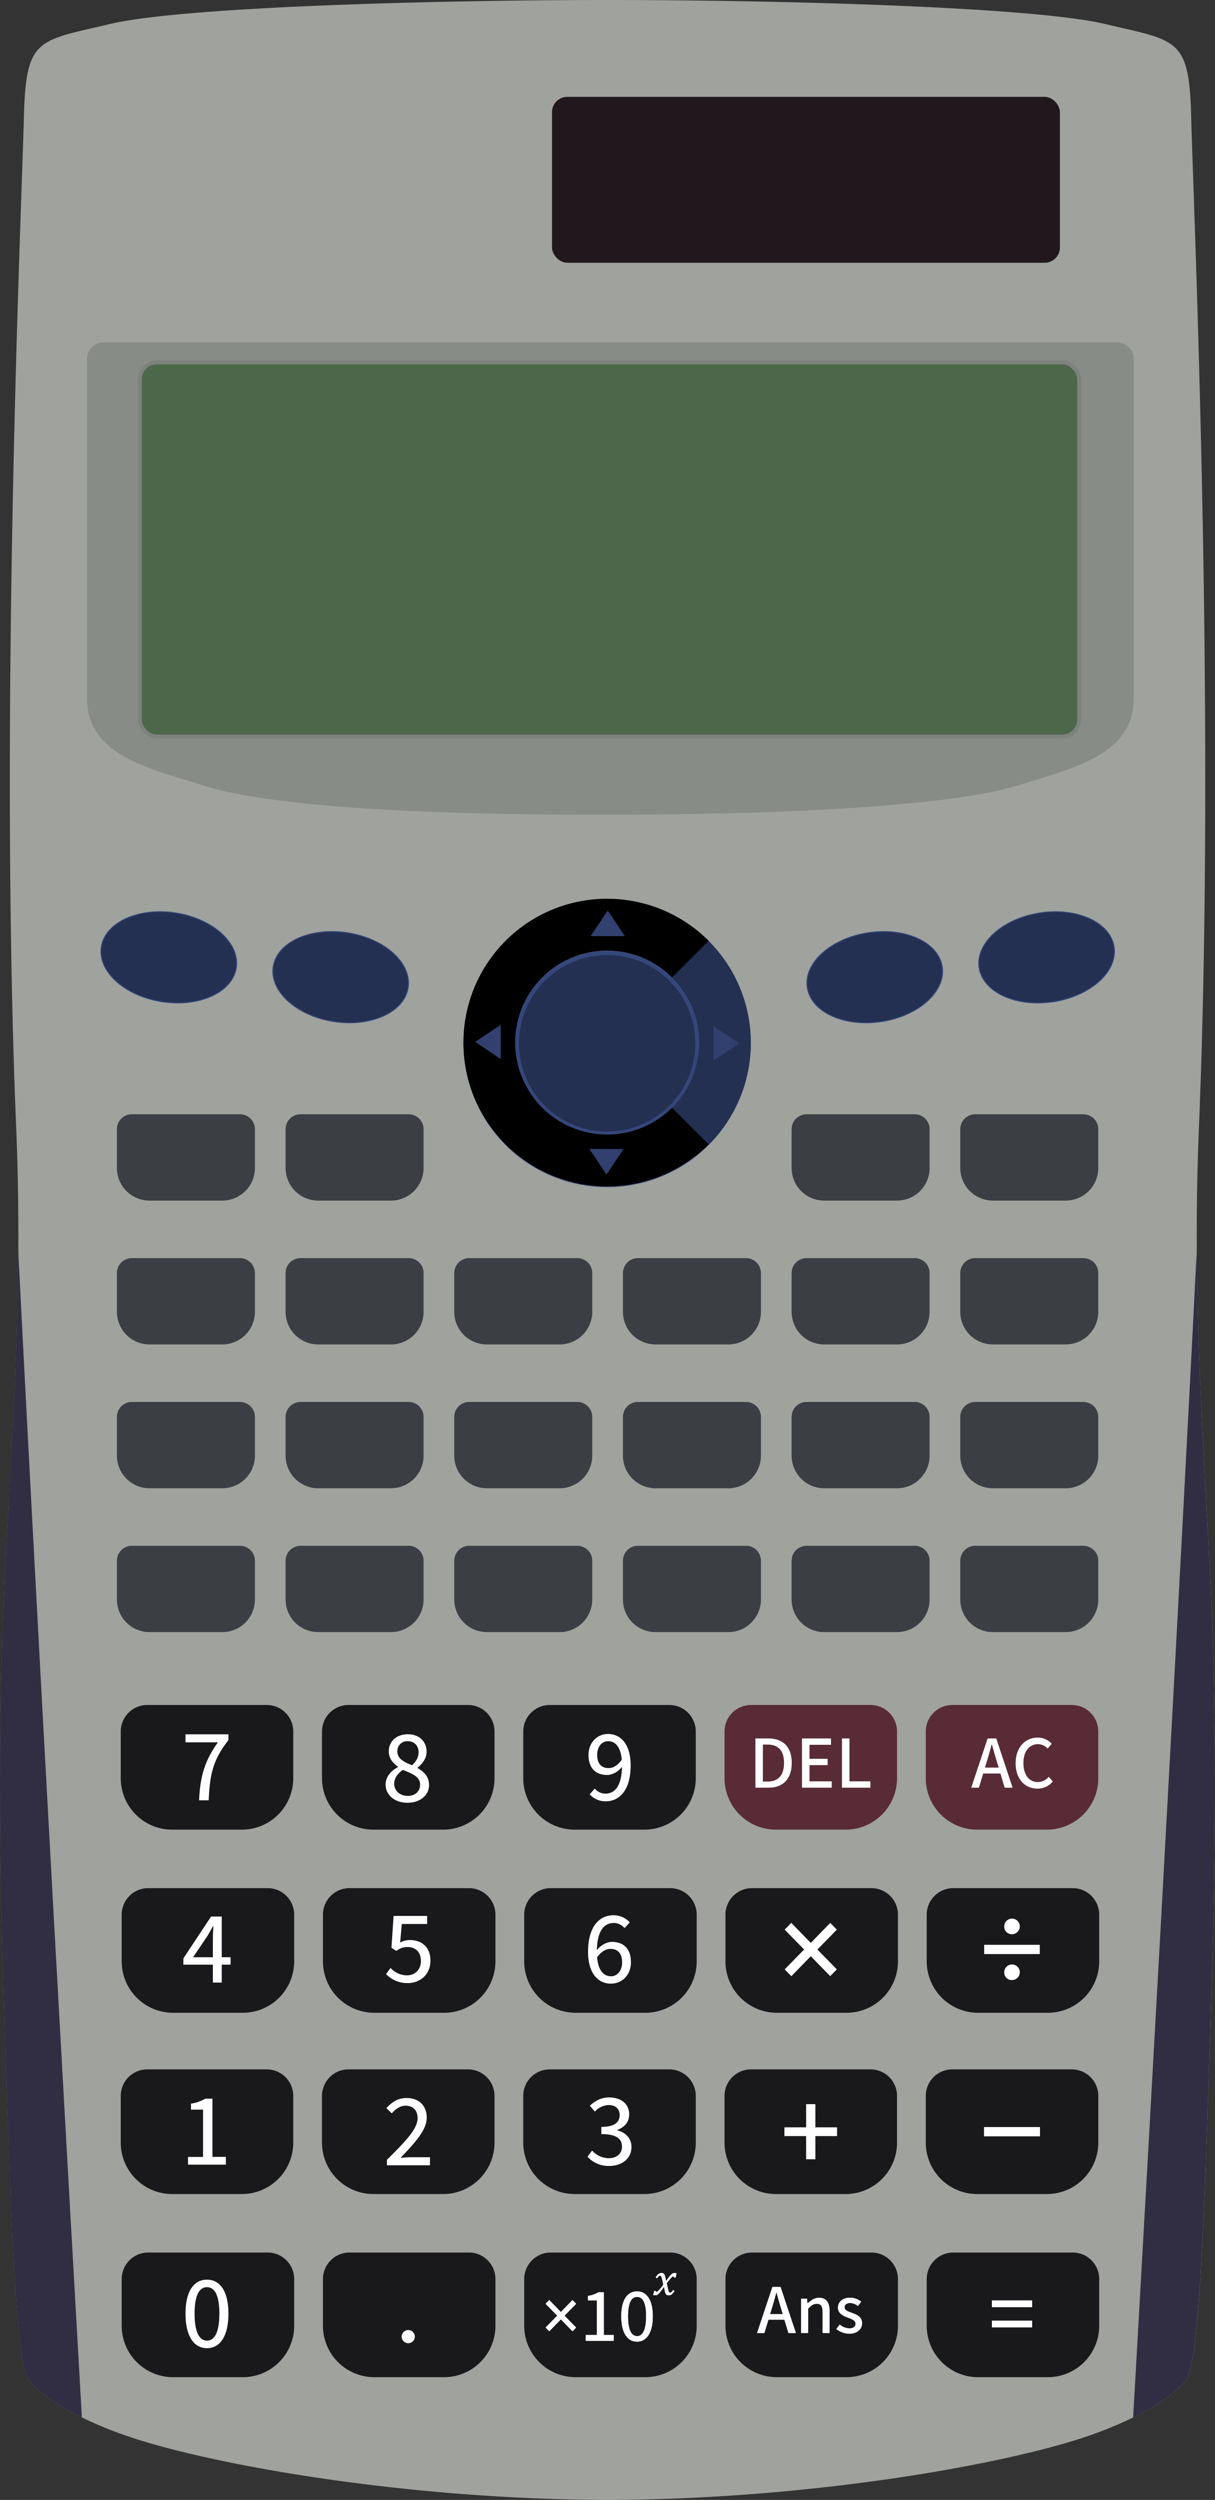 <svg xmlns="http://www.w3.org/2000/svg" viewBox="0 0 633.89 1303.5">
  <rect x="0" y="0" width="633.89" height="1303.5" fill="#333333" stroke="none"/>
  <defs>
    <style>
      .body-main {
        fill: #9fa29d;
      }

      .body-side {
        fill: #312d42;
      }

      .display-recess {
        fill: #888c87;
      }

      .solar-cell {
        fill: #21181e;
      }

      .display-screen {
        fill: #4d674a;
        stroke: #7e827d;
        stroke-width: 2px;
      }

      .btn-top,
      .display-screen {
        stroke-miterlimit: 10;
      }

      .btn-del-ac {
        fill: #592b36;
      }

      .btn-text {
        fill: #fff;
      }

      .btn-regular {
        fill: #19181b;
      }

      .btn-advanced {
        fill: #3b3e43;
      }

      .btn-top,
      .cls-1 {
        fill: #243052;
      }

      .cls-2 {
        fill: #35477a;
      }

      .btn-directions-backing {
        fill: #31406e;
      }

      .btn-top {
        stroke: #35477a;
        stroke-width: 0.5px;
      }
    </style>
  </defs>
  <title>calculator3</title>
  <g id="Layer_2" data-name="Layer 2">
    <g id="calc">
      <g id="body">
        <path class="body-main" d="M317,1303.5c-103.52-.32-199.34-17.35-243.54-31-27.56-8.51-48.8-20.26-58-31-6-7-9-60.44-12-155-2.12-67.49-5.26-147-2-238,2.75-76.67,11.11-160.79,7-260-9-217,3-485,4-527s7-40,45-49S228,0,317,0,538.48,3.5,576.48,12.5s44,7,45,49,13,310,4,527q-.4,10-.66,19.76c-2.35,90.7,5.1,168.71,7.66,240.24,3.27,91,.13,170.51-2,238-3,94.56-6,148-12,155-5.37,6.27-14.85,12.89-27.29,19a211.73,211.73,0,0,1-30.71,12C516.28,1286.15,420.47,1303.18,317,1303.5Z" />
        <path class="body-side" d="M591.19,1260.5c12.44-6.11,21.92-12.73,27.29-19,6-7,9-60.44,12-155,2.13-67.49,5.27-147,2-238-2.14-59.84-7.7-124.21-8.09-196.75h0S614.59,850,591.19,1260.5Z" />
        <path class="body-side" d="M42.71,1260.5c-12.45-6.11-21.93-12.73-27.3-19-6-7-9-60.44-12-155-2.12-67.49-5.26-147-2-238C3.55,788.66,9.12,724.29,9.5,651.75h0S19.31,850,42.71,1260.5Z" />
        <path id="Recess" class="display-recess" d="M313.61,424.79c-122.25,0-180.94-6.8-208.18-15.42s-60-15.42-60-45.21V187.23a8.73,8.73,0,0,1,8.73-8.73H582.76a8.72,8.72,0,0,1,8.72,8.73V364.16c0,29.79-32.69,36.6-59.94,45.21s-95.69,15.42-217.93,15.42" />
        <rect id="Cell" class="solar-cell" x="287.98" y="50.5" width="265" height="86.5" rx="7.97" ry="7.97" />
      </g>
      <rect id="Display" class="display-screen" x="72.98" y="189" width="490" height="195" rx="8.73" ry="8.73" />
      <g id="basics">
        <g id="del">
          <path class="btn-del-ac" d="M391.83,889h62.31A13.84,13.84,0,0,1,468,902.84v24.33A26.82,26.82,0,0,1,441.16,954H404.81A26.82,26.82,0,0,1,378,927.18V902.84A13.84,13.84,0,0,1,391.83,889Z" />
          <path class="btn-text" d="M394.12,906.45h6.64c7.87,0,12.31,4.42,12.31,12.74s-4.44,12.93-12.12,12.93h-6.83Zm6.37,22.48c5.58,0,8.56-3.34,8.56-9.74s-3-9.55-8.56-9.55H398v19.29Z" />
          <path class="btn-text" d="M418.42,906.45h15.12v3.3H422.33v7.31h9.47v3.3h-9.47v8.46h11.6v3.3H418.42Z" />
          <path class="btn-text" d="M439.27,906.45h3.91v22.37h10.93v3.3H439.27Z" />
        </g>
        <g id="ac">
          <path class="btn-del-ac" d="M496.83,889h62.31A13.84,13.84,0,0,1,573,902.84v24.33A26.82,26.82,0,0,1,546.16,954H509.81A26.82,26.82,0,0,1,483,927.18V902.84A13.84,13.84,0,0,1,496.83,889Z" />
          <path class="btn-text" d="M515.26,906.45h4.51l8.52,25.67h-4.14l-4.19-14c-.87-2.79-1.65-5.66-2.44-8.55h-.16c-.75,2.91-1.54,5.76-2.41,8.55l-4.23,14h-4Zm-3.77,15.19h12v3.09h-12Z" />
          <path class="btn-text" d="M529.88,919.34C529.88,911,535,906,541.45,906a9.89,9.89,0,0,1,7.23,3.21l-2.12,2.53a6.82,6.82,0,0,0-5-2.32c-4.52,0-7.63,3.75-7.63,9.83s2.92,9.94,7.51,9.94a7.46,7.46,0,0,0,5.71-2.76l2.11,2.46a10.08,10.08,0,0,1-8,3.72C534.83,932.59,529.88,927.75,529.88,919.34Z" />
        </g>
        <g id="decimal">
          <path class="btn-regular" d="M182.33,1174.5h62.31a13.84,13.84,0,0,1,13.84,13.84v24.33a26.82,26.82,0,0,1-26.82,26.82H195.31a26.82,26.82,0,0,1-26.82-26.82v-24.33A13.84,13.84,0,0,1,182.33,1174.5Z" />
          <path class="btn-text" d="M209.56,1218.2a3.43,3.43,0,1,1,3.42,3.58A3.45,3.45,0,0,1,209.56,1218.2Z" />
        </g>
        <g id="ans">
          <path class="btn-regular" d="M392.33,1174.5h62.31a13.84,13.84,0,0,1,13.84,13.84v24.33a26.82,26.82,0,0,1-26.82,26.82H405.31a26.82,26.82,0,0,1-26.82-26.82v-24.33A13.84,13.84,0,0,1,392.33,1174.5Z" />
          <path class="btn-text" d="M403,1192.44h4.21l8,24h-3.87l-3.92-13.08c-.81-2.61-1.54-5.29-2.28-8h-.15c-.7,2.72-1.43,5.38-2.25,8l-3.95,13.08H395Zm-3.52,14.19h11.16v2.89H399.46Z" />
          <path class="btn-text" d="M418,1198.54h3l.28,2.49h.11c1.66-1.61,3.49-2.93,5.94-2.93,3.79,0,5.48,2.51,5.48,7.05v11.27h-3.62v-10.81c0-3.13-.92-4.4-3.07-4.4-1.7,0-2.85.85-4.48,2.49v12.72H418Z" />
          <path class="btn-text" d="M436.36,1214.37l1.73-2.33a8,8,0,0,0,5.1,2c2.15,0,3.19-1.08,3.19-2.45,0-1.67-2-2.41-4-3.14-2.43-.9-5.18-2.19-5.18-5.19s2.4-5.21,6.34-5.21a9.36,9.36,0,0,1,5.75,2.07l-1.69,2.26a6.71,6.71,0,0,0-4-1.57c-2,0-3,1-3,2.27,0,1.55,1.87,2.14,3.85,2.88,2.5.94,5.29,2,5.29,5.41,0,3-2.37,5.44-6.74,5.44A11,11,0,0,1,436.36,1214.37Z" />
          <path class="btn-text" d="M403,1192.44h4.21l8,24h-3.87l-3.92-13.08c-.81-2.61-1.54-5.29-2.28-8h-.15c-.7,2.72-1.43,5.38-2.25,8l-3.95,13.08H395Zm-3.52,14.19h11.16v2.89H399.46Z" />
          <path class="btn-text" d="M418,1198.54h3l.28,2.49h.11c1.66-1.61,3.49-2.93,5.94-2.93,3.79,0,5.48,2.51,5.48,7.05v11.27h-3.62v-10.81c0-3.13-.92-4.4-3.07-4.4-1.7,0-2.85.85-4.48,2.49v12.72H418Z" />
          <path class="btn-text" d="M436.36,1214.37l1.73-2.33a8,8,0,0,0,5.1,2c2.15,0,3.19-1.08,3.19-2.45,0-1.67-2-2.41-4-3.14-2.43-.9-5.18-2.19-5.18-5.19s2.4-5.21,6.34-5.21a9.36,9.36,0,0,1,5.75,2.07l-1.69,2.26a6.71,6.71,0,0,0-4-1.57c-2,0-3,1-3,2.27,0,1.55,1.87,2.14,3.85,2.88,2.5.94,5.29,2,5.29,5.41,0,3-2.37,5.44-6.74,5.44A11,11,0,0,1,436.36,1214.37Z" />
        </g>
        <g id="equals">
          <path class="btn-regular" d="M497.33,1174.5h62.31a13.84,13.84,0,0,1,13.84,13.84v24.33a26.82,26.82,0,0,1-26.82,26.82H510.31a26.82,26.82,0,0,1-26.82-26.82v-24.33A13.84,13.84,0,0,1,497.33,1174.5Z" />
          <path class="btn-text" d="M517.49,1199.45h21V1203h-21Zm0,10.55h21v3.55h-21Z" />
        </g>
        <g id="exp">
          <path class="btn-regular" d="M287.33,1174.5h62.31a13.84,13.84,0,0,1,13.84,13.84v24.33a26.82,26.82,0,0,1-26.82,26.82H300.31a26.82,26.82,0,0,1-26.82-26.82v-24.33A13.84,13.84,0,0,1,287.33,1174.5Z" />
          <path class="btn-text" d="M284.66,1213.62l6.06-6.2-6.06-6.19,1.9-1.94,6.06,6.24,6.06-6.24,1.89,1.94-6.06,6.19,6.06,6.2-1.89,1.94-6.06-6.24-6.06,6.24Z" />
          <path class="btn-text" d="M305.62,1217.51h5.75v-18.08h-4.62v-2.3a15.42,15.42,0,0,0,5.5-1.91H315v22.29h5.16v3H305.62Z" />
          <path class="btn-text" d="M324.13,1207.76c0-8.49,3.12-13,8.22-13s8.22,4.55,8.22,13-3.12,13.21-8.22,13.21S324.13,1216.25,324.13,1207.76Zm13,0c0-7.34-1.94-10.14-4.75-10.14s-4.75,2.8-4.75,10.14,1.94,10.33,4.75,10.33S337.1,1215.1,337.1,1207.76Z" />
          <path class="btn-text" d="M346.07,1191.35c-.12-.62-.24-1.21-.36-1.79s-.26-1.1-.39-1.6a6.67,6.67,0,0,0-.33-1,.9.9,0,0,0-.28-.32.7.7,0,0,0-.37-.08.88.88,0,0,0-.45.11,1.62,1.62,0,0,0-.43.39,8.51,8.51,0,0,0-.63.86l-.76-.51a7.61,7.61,0,0,1,1.42-1.67,2.64,2.64,0,0,1,2.26-.47,1.54,1.54,0,0,1,.49.26,1.63,1.63,0,0,1,.37.44,3.42,3.42,0,0,1,.32.73,10.27,10.27,0,0,1,.29,1.16c.09.46.17.93.24,1.43h.12c.75-1.06,1.32-1.84,1.71-2.33a9,9,0,0,1,1-1.09,2.84,2.84,0,0,1,.77-.51,2.71,2.71,0,0,1,1-.15,2.32,2.32,0,0,1,.9.15l-.47,2.13h-.82c-.05-.33-.19-.5-.41-.5a.62.62,0,0,0-.23,0,1,1,0,0,0-.29.15,4.12,4.12,0,0,0-.5.46c-.22.23-.46.5-.74.83l-.85,1-.8,1c.15.75.28,1.4.4,2s.24,1,.34,1.37.18.66.26.87a1.53,1.53,0,0,0,.24.48.85.85,0,0,0,.26.22.83.83,0,0,0,.32.06,1,1,0,0,0,.61-.24,5.83,5.83,0,0,0,.87-1.12l.76.5a7.45,7.45,0,0,1-1.48,1.73,2.62,2.62,0,0,1-1.59.5,1.91,1.91,0,0,1-.86-.18,1.63,1.63,0,0,1-.61-.59,4.32,4.32,0,0,1-.46-1.24,18.56,18.56,0,0,1-.44-2.31h-.12q-1.24,1.76-1.86,2.52a9.94,9.94,0,0,1-1,1.13,2.53,2.53,0,0,1-.76.51,2.69,2.69,0,0,1-1,.15,2.6,2.6,0,0,1-.91-.14l.47-2.13h.83c0,.33.18.49.41.49a.75.75,0,0,0,.34-.09,2.33,2.33,0,0,0,.53-.42c.23-.23.54-.58.94-1S345.31,1192.31,346.07,1191.35Z" />
          <path class="btn-text" d="M284.66,1213.62l6.06-6.2-6.06-6.19,1.9-1.94,6.06,6.24,6.06-6.24,1.89,1.94-6.06,6.19,6.06,6.2-1.89,1.94-6.06-6.24-6.06,6.24Z" />
          <path class="btn-text" d="M305.62,1217.51h5.75v-18.08h-4.62v-2.3a15.42,15.42,0,0,0,5.5-1.91H315v22.29h5.16v3H305.62Z" />
          <path class="btn-text" d="M324.13,1207.76c0-8.49,3.12-13,8.22-13s8.22,4.55,8.22,13-3.12,13.21-8.22,13.21S324.13,1216.25,324.13,1207.76Zm13,0c0-7.34-1.94-10.14-4.75-10.14s-4.75,2.8-4.75,10.14,1.94,10.33,4.75,10.33S337.1,1215.1,337.1,1207.76Z" />
          <path class="btn-text" d="M346.07,1191.35c-.12-.62-.24-1.21-.36-1.79s-.26-1.1-.39-1.6a6.67,6.67,0,0,0-.33-1,.9.9,0,0,0-.28-.32.7.7,0,0,0-.37-.08.88.88,0,0,0-.45.11,1.62,1.62,0,0,0-.43.39,8.51,8.51,0,0,0-.63.86l-.76-.51a7.61,7.61,0,0,1,1.42-1.67,2.64,2.64,0,0,1,2.26-.47,1.54,1.54,0,0,1,.49.26,1.63,1.63,0,0,1,.37.44,3.42,3.42,0,0,1,.32.73,10.27,10.27,0,0,1,.29,1.16c.09.46.17.93.24,1.43h.12c.75-1.06,1.32-1.84,1.71-2.33a9,9,0,0,1,1-1.09,2.84,2.84,0,0,1,.77-.51,2.71,2.71,0,0,1,1-.15,2.32,2.32,0,0,1,.9.15l-.47,2.13h-.82c-.05-.33-.19-.5-.41-.5a.62.62,0,0,0-.23,0,1,1,0,0,0-.29.15,4.12,4.12,0,0,0-.5.46c-.22.23-.46.5-.74.83l-.85,1-.8,1c.15.75.28,1.4.4,2s.24,1,.34,1.37.18.66.26.87a1.53,1.53,0,0,0,.24.48.85.85,0,0,0,.26.22.83.83,0,0,0,.32.06,1,1,0,0,0,.61-.24,5.83,5.83,0,0,0,.87-1.12l.76.5a7.45,7.45,0,0,1-1.48,1.73,2.62,2.62,0,0,1-1.59.5,1.91,1.91,0,0,1-.86-.18,1.63,1.63,0,0,1-.61-.59,4.32,4.32,0,0,1-.46-1.24,18.56,18.56,0,0,1-.44-2.31h-.12q-1.24,1.76-1.86,2.52a9.94,9.94,0,0,1-1,1.13,2.53,2.53,0,0,1-.76.51,2.69,2.69,0,0,1-1,.15,2.6,2.6,0,0,1-.91-.14l.47-2.13h.83c0,.33.18.49.41.49a.75.75,0,0,0,.34-.09,2.33,2.33,0,0,0,.53-.42c.23-.23.54-.58.94-1S345.31,1192.31,346.07,1191.35Z" />
        </g>
        <g id="multiply">
          <path class="btn-regular" d="M392.33,984.5h62.31a13.84,13.84,0,0,1,13.84,13.84v24.33a26.82,26.82,0,0,1-26.82,26.82H405.31a26.82,26.82,0,0,1-26.82-26.82V998.34A13.84,13.84,0,0,1,392.33,984.5Z" />
          <path class="btn-text" d="M409.38,1026.86l10.15-10.36-10.15-10.36,3.45-3.52L423,1013.05l10.15-10.43,3.45,3.52-10.15,10.36,10.15,10.36-3.45,3.52L423,1020l-10.15,10.43Z" />
        </g>
        <g id="divide">
          <path class="btn-regular" d="M497.33,984.5h62.31a13.84,13.84,0,0,1,13.84,13.84v24.33a26.82,26.82,0,0,1-26.82,26.82H510.31a26.82,26.82,0,0,1-26.82-26.82V998.34A13.84,13.84,0,0,1,497.33,984.5Z" />
          <path class="btn-text" d="M513.47,1014.06h29v4.81h-29Zm10.46-9.55a4.06,4.06,0,1,1,4.05,4A3.89,3.89,0,0,1,523.93,1004.51Zm0,23.91a4.06,4.06,0,1,1,4.05,4A3.89,3.89,0,0,1,523.93,1028.42Z" />
        </g>
        <g id="subtract">
          <path class="btn-regular" d="M496.83,1079h62.31A13.84,13.84,0,0,1,573,1092.84v24.33A26.82,26.82,0,0,1,546.16,1144H509.81A26.82,26.82,0,0,1,483,1117.18v-24.33A13.84,13.84,0,0,1,496.83,1079Z" />
          <path class="btn-text" d="M513.38,1109.08h29.2v4.84h-29.2Z" />
        </g>
        <g id="add">
          <path class="btn-regular" d="M391.83,1079h62.31A13.84,13.84,0,0,1,468,1092.84v24.33A26.82,26.82,0,0,1,441.16,1144H404.81A26.82,26.82,0,0,1,378,1117.18v-24.33A13.84,13.84,0,0,1,391.83,1079Z" />
          <path class="btn-text" d="M420.58,1113.78H409.25v-4.56h11.33v-12.09h4.81v12.09h11.32v4.56H425.39v12.09h-4.81Z" />
        </g>
      </g>
      <g id="advanced">
        <path class="btn-advanced" d="M332.78,806h56.41a7.8,7.8,0,0,1,7.8,7.8V834a17,17,0,0,1-17,17H342a17,17,0,0,1-17-17V813.8A7.8,7.8,0,0,1,332.78,806Z" />
        <path class="btn-advanced" d="M420.78,806h56.41a7.8,7.8,0,0,1,7.8,7.8V834a17,17,0,0,1-17,17H430a17,17,0,0,1-17-17V813.8A7.8,7.8,0,0,1,420.78,806Z" />
        <path class="btn-advanced" d="M508.78,806h56.41a7.8,7.8,0,0,1,7.8,7.8V834a17,17,0,0,1-17,17H518a17,17,0,0,1-17-17V813.8A7.8,7.8,0,0,1,508.78,806Z" />
        <path class="btn-advanced" d="M68.78,806h56.41a7.8,7.8,0,0,1,7.8,7.8V834a17,17,0,0,1-17,17H78a17,17,0,0,1-17-17V813.8A7.8,7.8,0,0,1,68.78,806Z" />
        <path class="btn-advanced" d="M156.78,806h56.41a7.8,7.8,0,0,1,7.8,7.8V834a17,17,0,0,1-17,17H166a17,17,0,0,1-17-17V813.8A7.8,7.8,0,0,1,156.78,806Z" />
        <path class="btn-advanced" d="M244.78,806h56.41a7.8,7.8,0,0,1,7.8,7.8V834a17,17,0,0,1-17,17H254a17,17,0,0,1-17-17V813.8A7.8,7.8,0,0,1,244.78,806Z" />
        <path class="btn-advanced" d="M332.78,731h56.41a7.8,7.8,0,0,1,7.8,7.8V759a17,17,0,0,1-17,17H342a17,17,0,0,1-17-17V738.8A7.8,7.8,0,0,1,332.78,731Z" />
        <path class="btn-advanced" d="M420.78,731h56.41a7.8,7.8,0,0,1,7.8,7.8V759a17,17,0,0,1-17,17H430a17,17,0,0,1-17-17V738.8A7.8,7.8,0,0,1,420.78,731Z" />
        <path class="btn-advanced" d="M508.78,731h56.41a7.8,7.8,0,0,1,7.8,7.8V759a17,17,0,0,1-17,17H518a17,17,0,0,1-17-17V738.8A7.8,7.8,0,0,1,508.78,731Z" />
        <path class="btn-advanced" d="M68.78,731h56.41a7.8,7.8,0,0,1,7.8,7.8V759a17,17,0,0,1-17,17H78a17,17,0,0,1-17-17V738.8A7.8,7.8,0,0,1,68.78,731Z" />
        <path class="btn-advanced" d="M156.78,731h56.41a7.8,7.8,0,0,1,7.8,7.8V759a17,17,0,0,1-17,17H166a17,17,0,0,1-17-17V738.8A7.8,7.8,0,0,1,156.78,731Z" />
        <path class="btn-advanced" d="M244.78,731h56.41a7.8,7.8,0,0,1,7.8,7.8V759a17,17,0,0,1-17,17H254a17,17,0,0,1-17-17V738.8A7.8,7.8,0,0,1,244.78,731Z" />
        <path class="btn-advanced" d="M332.78,656h56.41a7.8,7.8,0,0,1,7.8,7.8V684a17,17,0,0,1-17,17H342a17,17,0,0,1-17-17V663.8A7.8,7.8,0,0,1,332.78,656Z" />
        <path class="btn-advanced" d="M420.78,656h56.41a7.8,7.8,0,0,1,7.8,7.8V684a17,17,0,0,1-17,17H430a17,17,0,0,1-17-17V663.8A7.8,7.8,0,0,1,420.78,656Z" />
        <path class="btn-advanced" d="M508.78,656h56.41a7.8,7.8,0,0,1,7.8,7.8V684a17,17,0,0,1-17,17H518a17,17,0,0,1-17-17V663.8A7.8,7.8,0,0,1,508.78,656Z" />
        <path class="btn-advanced" d="M68.78,656h56.41a7.8,7.8,0,0,1,7.8,7.8V684a17,17,0,0,1-17,17H78a17,17,0,0,1-17-17V663.8A7.8,7.8,0,0,1,68.78,656Z" />
        <path class="btn-advanced" d="M156.78,656h56.41a7.8,7.8,0,0,1,7.8,7.8V684a17,17,0,0,1-17,17H166a17,17,0,0,1-17-17V663.8A7.8,7.8,0,0,1,156.78,656Z" />
        <path class="btn-advanced" d="M244.78,656h56.41a7.8,7.8,0,0,1,7.8,7.8V684a17,17,0,0,1-17,17H254a17,17,0,0,1-17-17V663.8A7.8,7.8,0,0,1,244.78,656Z" />
        <path class="btn-advanced" d="M420.78,581h56.41a7.8,7.8,0,0,1,7.8,7.8V609a17,17,0,0,1-17,17H430a17,17,0,0,1-17-17V588.8A7.8,7.8,0,0,1,420.78,581Z" />
        <path class="btn-advanced" d="M508.78,581h56.41a7.8,7.8,0,0,1,7.8,7.8V609a17,17,0,0,1-17,17H518a17,17,0,0,1-17-17V588.8A7.8,7.8,0,0,1,508.78,581Z" />
        <path class="btn-advanced" d="M68.78,581h56.41a7.8,7.8,0,0,1,7.8,7.8V609a17,17,0,0,1-17,17H78a17,17,0,0,1-17-17V588.8A7.8,7.8,0,0,1,68.78,581Z" />
        <path class="btn-advanced" d="M156.78,581h56.41a7.8,7.8,0,0,1,7.8,7.8V609a17,17,0,0,1-17,17H166a17,17,0,0,1-17-17V588.8A7.8,7.8,0,0,1,156.78,581Z" />
      </g>
      <g id="numbers">
        <g id="nine">
          <path class="btn-regular" d="M286.83,889h62.31A13.84,13.84,0,0,1,363,902.84v24.33A26.82,26.82,0,0,1,336.16,954H299.81A26.82,26.82,0,0,1,273,927.18V902.84A13.84,13.84,0,0,1,286.83,889Z" />
          <path class="btn-text" d="M307.65,935.6l2.65-3a7.42,7.42,0,0,0,5.52,2.63c4.77,0,8.69-3.74,8.69-14.78,0-8.33-2.69-12.57-7.28-12.57-3.18,0-5.67,2.78-5.67,7.16s2.05,6.88,6,6.88c2.14,0,4.79-1.27,7-4.64l.18,3.67c-2.08,2.8-5.24,4.55-8,4.55-5.85,0-9.7-3.49-9.7-10.46,0-6.55,4.64-10.92,10.15-10.92,6.66,0,11.83,5.34,11.83,16.33,0,13.48-6.2,18.77-13,18.77A11.09,11.09,0,0,1,307.65,935.6Z" />
        </g>
        <g id="eight">
          <path class="btn-regular" d="M181.83,889h62.31A13.84,13.84,0,0,1,258,902.84v24.33A26.82,26.82,0,0,1,231.16,954H194.81A26.82,26.82,0,0,1,168,927.18V902.84A13.84,13.84,0,0,1,181.83,889Z" />
          <path class="btn-text" d="M201.19,930.55c0-4.43,3.18-7.43,6.42-9.15v-.22c-2.58-1.8-4.78-4.35-4.78-8,0-5.37,4.25-8.91,9.9-8.91,6.06,0,9.83,3.79,9.83,9.19,0,3.57-2.56,6.61-4.72,8.2v.22c3.11,1.81,6,4.26,6,8.86,0,5.2-4.49,9.24-11.23,9.24C206,940,201.19,936,201.19,930.55Zm18,.07c0-4.27-4.17-5.8-9-7.77-2.6,1.74-4.53,4.21-4.53,7.23,0,3.69,3.06,6.33,7.1,6.33C216.53,936.41,219.16,934.08,219.16,930.62Zm-.78-16.86c0-3.3-2.1-5.88-5.74-5.88a5.1,5.1,0,0,0-5.36,5.32c0,3.94,3.63,5.62,7.67,7.23C217.16,918.4,218.38,916.2,218.38,913.76Z" />
        </g>
        <g id="seven">
          <path class="btn-regular" d="M76.83,889h62.31A13.84,13.84,0,0,1,153,902.84v24.33A26.82,26.82,0,0,1,126.16,954H89.81A26.82,26.82,0,0,1,63,927.18V902.84A13.84,13.84,0,0,1,76.83,889Z" />
          <path class="btn-text" d="M113.69,908.48H96.77v-4.19h22.42v3c-8.13,10.31-9.73,18-10.32,31.41h-5C104.43,925.93,106.94,917.87,113.69,908.48Z" />
        </g>
        <g id="six">
          <path class="btn-regular" d="M287.33,984.5h62.31a13.84,13.84,0,0,1,13.84,13.84v24.33a26.82,26.82,0,0,1-26.82,26.82H300.31a26.82,26.82,0,0,1-26.82-26.82V998.34A13.84,13.84,0,0,1,287.33,984.5Z" />
          <path class="btn-text" d="M306.8,1017.74c0-13.71,6.31-19.1,13.22-19.1a11.34,11.34,0,0,1,8.53,3.7l-2.7,3a7.52,7.52,0,0,0-5.61-2.68c-4.83,0-8.85,3.81-8.85,15,0,8.47,2.74,12.79,7.41,12.79,3.24,0,5.77-2.83,5.77-7.28s-2.08-7-6.12-7c-2.18,0-4.87,1.3-7.13,4.73l-.19-3.74c2.12-2.85,5.33-4.63,8.16-4.63,6,0,9.88,3.55,9.88,10.65,0,6.66-4.72,11.11-10.34,11.11C312.06,1034.36,306.8,1028.93,306.8,1017.74Z" />
        </g>
        <g id="five">
          <path class="btn-regular" d="M182.33,984.5h62.31a13.84,13.84,0,0,1,13.84,13.84v24.33a26.82,26.82,0,0,1-26.82,26.82H195.31a26.82,26.82,0,0,1-26.82-26.82V998.34A13.84,13.84,0,0,1,182.33,984.5Z" />
          <path class="btn-text" d="M201.4,1029.3l2.38-3.18a11.62,11.62,0,0,0,8.52,3.86c4.1,0,7.3-2.89,7.3-7.52s-2.81-7.26-7.06-7.26c-2.33,0-3.75.69-5.8,2l-2.51-1.61L205.34,999h17.52v4.19H209.63l-.87,9.72a10.2,10.2,0,0,1,5.09-1.34c5.88,0,10.71,3.35,10.71,10.77S218.91,1034,212.84,1034A15.28,15.28,0,0,1,201.4,1029.3Z" />
        </g>
        <g id="four">
          <path class="btn-regular" d="M77.33,984.5h62.31a13.84,13.84,0,0,1,13.84,13.84v24.33a26.82,26.82,0,0,1-26.82,26.82H90.31a26.82,26.82,0,0,1-26.82-26.82V998.34A13.84,13.84,0,0,1,77.33,984.5Z" />
          <path class="btn-text" d="M111.06,1011.06c0-1.86.16-4.88.26-6.74h-.21c-.87,1.68-1.84,3.24-2.81,5l-7.58,11.21h19.57v3.87H95.68v-3.27l14.44-21.82h5.57v34.42h-4.63Z" />
        </g>
        <g id="three">
          <path class="btn-regular" d="M286.83,1079h62.31A13.84,13.84,0,0,1,363,1092.84v24.33A26.82,26.82,0,0,1,336.16,1144H299.81A26.82,26.82,0,0,1,273,1117.18v-24.33A13.84,13.84,0,0,1,286.83,1079Z" />
          <path class="btn-text" d="M306.5,1124.5l2.43-3.18a11.63,11.63,0,0,0,8.62,4c4.07,0,6.95-2.31,6.95-6,0-4-2.68-6.57-10.76-6.57V1109c7.14,0,9.55-2.69,9.55-6.17,0-3.23-2.2-5.24-5.72-5.24a10.23,10.23,0,0,0-7.22,3.43l-2.61-3.08c2.73-2.5,5.92-4.31,10-4.31,6.14,0,10.51,3.21,10.51,8.83,0,4.07-2.46,6.71-6.19,8.11v.22c4.14,1,7.39,4,7.39,8.7,0,6.17-5.17,9.86-11.55,9.86A14.62,14.62,0,0,1,306.5,1124.5Z" />
        </g>
        <g id="two">
          <path class="btn-regular" d="M181.83,1079h62.31A13.84,13.84,0,0,1,258,1092.84v24.33A26.82,26.82,0,0,1,231.16,1144H194.81A26.82,26.82,0,0,1,168,1117.18v-24.33A13.84,13.84,0,0,1,181.83,1079Z" />
          <path class="btn-text" d="M201.86,1126.15c10.14-10,16-16.2,16-21.71,0-3.85-2.1-6.51-6.31-6.51-2.82,0-5.23,1.8-7.16,4l-2.81-2.74c2.95-3.23,6.07-5.26,10.59-5.26,6.42,0,10.47,4,10.47,10.24,0,6.37-5.86,12.76-13.65,20.94,1.85-.16,4-.31,5.78-.31h9.55v4.2H201.86Z" />
        </g>
        <g id="one">
          <path class="btn-regular" d="M76.83,1079h62.31A13.84,13.84,0,0,1,153,1092.84v24.33A26.82,26.82,0,0,1,126.16,1144H89.81A26.82,26.82,0,0,1,63,1117.18v-24.33A13.84,13.84,0,0,1,76.83,1079Z" />
          <path class="btn-text" d="M98.1,1124.65h7.84V1100h-6.3v-3.13a21.19,21.19,0,0,0,7.49-2.61h3.71v30.36h7v4.06H98.1Z" />
        </g>
        <g id="zero">
          <path class="btn-regular" d="M77.33,1174.5h62.31a13.84,13.84,0,0,1,13.84,13.84v24.33a26.82,26.82,0,0,1-26.82,26.82H90.31a26.82,26.82,0,0,1-26.82-26.82v-24.33A13.84,13.84,0,0,1,77.33,1174.5Z" />
          <path class="btn-text" d="M96.78,1206.37c0-11.57,4.26-17.73,11.2-17.73s11.2,6.19,11.2,17.73-4.25,18-11.2,18S96.78,1217.93,96.78,1206.37Zm17.67,0c0-10-2.64-13.81-6.47-13.81s-6.46,3.81-6.46,13.81,2.64,14.07,6.46,14.07S114.45,1216.37,114.45,1206.37Z" />
        </g>
      </g>
      <g id="dpad">
        <g id="inner-circle">
          <circle class="cls-1" cx="316.75" cy="544" r="47" />
          <path class="cls-2" d="M316.75,498a46,46,0,1,1-46,46,46.06,46.06,0,0,1,46-46m0-2a48,48,0,1,0,48,48,48,48,0,0,0-48-48Z" />
        </g>
        <path id="up-backing" class="btn-directions-backing" d="M263.71,491l19.1,19.1a48,48,0,0,1,67.88,0L369.78,491A75,75,0,0,0,263.71,491Z" />
        <path id="left-backing" class="btn-directions-backing" d="M263.75,597,282.84,578a48,48,0,0,1,0-67.89L263.75,491A75,75,0,0,0,263.75,597Z" />
        <path id="down-backing" class="btn-directions-backing" d="M369.78,597l-19.09-19.09a48,48,0,0,1-67.88,0L263.71,597A75,75,0,0,0,369.78,597Z" />
        <path id="right-backing" class="btn-directions-backing" d="M369.75,491l-19.09,19.09a48,48,0,0,1,0,67.89L369.75,597A75,75,0,0,0,369.75,491Z" />
        <path id="up" class="btn-directions" d="M263.71,490.59l19.1,19.09a48,48,0,0,1,67.88,0l19.09-19.09A75,75,0,0,0,263.71,490.59Zm44.42-2.5,8.94-13.32L326,488.09Z" />
        <path id="left" class="btn-directions" d="M263.75,596.62l19.09-19.09a48,48,0,0,1,0-67.88l-19.09-19.09A75,75,0,0,0,263.75,596.62Zm-2.5-44.42-13.32-8.93,13.32-8.93Z" />
        <path id="down" class="btn-directions" d="M369.78,596.59,350.69,577.5a48,48,0,0,1-67.88,0l-19.1,19.09A75,75,0,0,0,369.78,596.59Zm-44.42,2.5-8.93,13.32-8.93-13.32Z" />
        <path id="right" class="cls-1" d="M369.75,490.65l-19.09,19.09a48,48,0,0,1,0,67.89l19.09,19.09A75,75,0,0,0,369.75,490.65Zm2.5,44.42L385.57,544l-13.32,8.94Z" />
      </g>
      <g id="topkeys">
        <ellipse id="On" class="btn-top" cx="456.37" cy="509.52" rx="35.62" ry="23.41" transform="translate(-72.57 75.81) rotate(-8.8)" />
        <ellipse id="Mode" class="btn-top" cx="546.04" cy="499.17" rx="35.62" ry="23.41" transform="translate(-69.94 89.41) rotate(-8.8)" />
        <ellipse id="Alpha" class="btn-top" cx="177.74" cy="509.51" rx="23.41" ry="35.62" transform="translate(-352.97 607.21) rotate(-81.2)" />
        <ellipse id="Shift" class="btn-top" cx="88.07" cy="499.16" rx="23.41" ry="35.62" transform="translate(-418.69 509.83) rotate(-81.2)" />
      </g>
    </g>
  </g>
</svg>